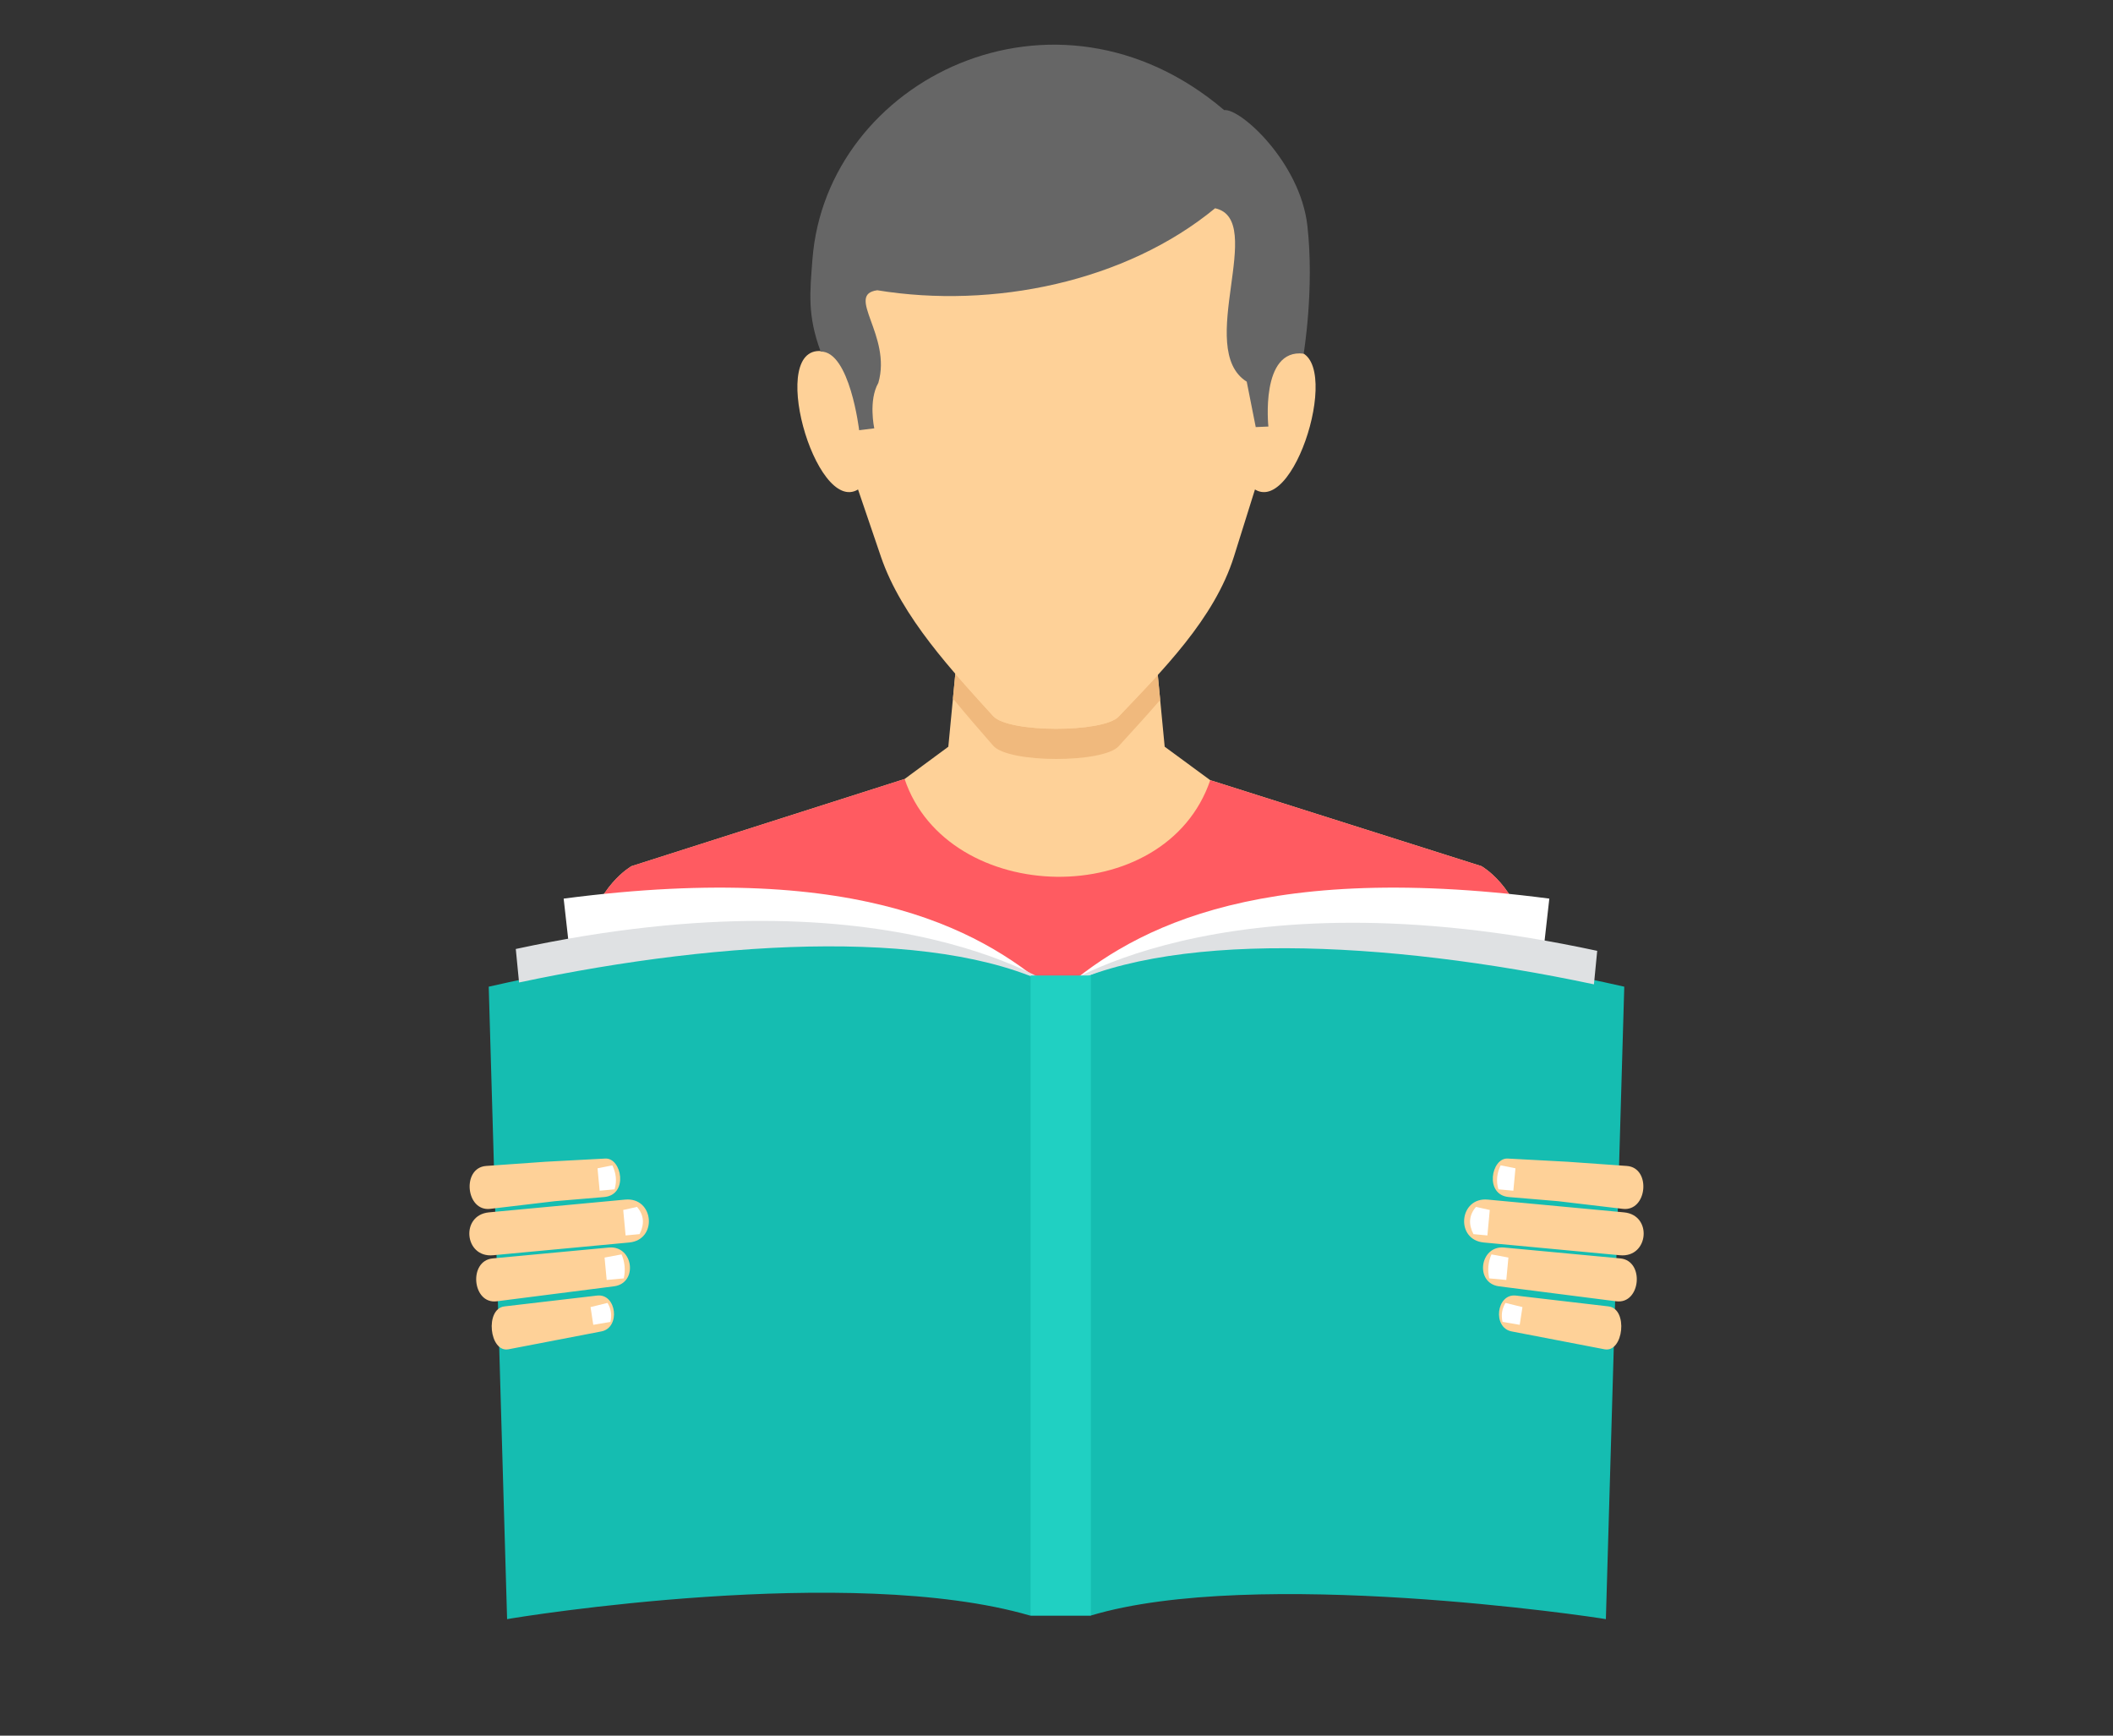 <?xml version="1.0" encoding="UTF-8"?>
<svg width="616px" height="506px" viewBox="0 0 616 506" version="1.1" xmlns="http://www.w3.org/2000/svg" xmlns:xlink="http://www.w3.org/1999/xlink">
    <rect x="0" y="0" width="616" height="506" fill="#333333" stroke="none"/>
    <!-- Generator: Sketch 45 (43475) - http://www.bohemiancoding.com/sketch -->
    <title>Slice</title>
    <desc>Created with Sketch.</desc>
    <defs></defs>
    <g id="Page-1" stroke="none" stroke-width="1" fill="none" fill-rule="evenodd">
        <g id="reading" transform="translate(136, 13)" fill-rule="nonzero">
            <path d="M144.854,158.944 C162.951,158.944 181.045,158.944 199.14,158.944 L203.538,204.696 L216.824,214.449 L295.869,239.505 C295.869,239.505 306.235,245.208 309.282,261.154 C312.322,277.101 313.803,312.359 316.155,333.873 C262.075,395.854 85.621,395.95 27.846,333.875 C30.198,312.361 31.674,277.101 34.718,261.153 C37.761,245.207 48.131,239.504 48.131,239.504 L127.717,214.103 L140.462,204.7 L144.854,158.944 L144.854,158.944 Z" id="Shape" fill="#FED198"></path>
            <path d="M201.529,183.787 L202.227,191.045 C198.185,195.751 194.022,200.248 190.088,204.579 C185.629,209.487 158.035,209.575 153.53,204.38 C149.852,200.135 145.81,195.536 141.811,190.643 L142.503,183.434 C146.275,187.811 150.066,191.934 153.53,195.754 C158.035,200.717 185.629,200.633 190.088,195.943 C193.797,192.041 197.707,188.002 201.529,183.787 L201.529,183.787 Z" id="Shape" fill="#F0B97D"></path>
            <path d="M127.717,214.105 L48.129,239.505 C48.129,239.505 37.762,245.208 34.718,261.154 C31.675,277.101 30.197,312.361 27.846,333.876 C85.621,395.95 262.076,395.855 316.155,333.874 C313.801,312.361 312.322,277.102 309.282,261.155 C306.234,245.209 295.87,239.506 295.87,239.506 L216.824,214.449 C203.729,252.859 140.2,251.257 127.717,214.105 L127.717,214.105 Z" id="Shape" fill="#FF5B61"></path>
            <path d="M104.217,89.455 C87.192,86.436 101.706,137.281 114.142,129.701 L120.815,149.298 C126.827,166.952 141.989,183.026 153.53,195.751 C158.035,200.716 185.629,200.632 190.088,195.941 C202.867,182.503 218.049,167.406 223.75,149.199 L229.857,129.701 C242.31,137.273 256.794,86.439 239.781,89.455 C240.961,49.877 212.974,11.479 172.001,11.303 C131.026,11.479 103.038,49.877 104.217,89.455 L104.217,89.455 Z" id="Shape" fill="#FED198"></path>
            <path d="M220.87,19.096 C225.679,18.537 243.053,34.406 245.136,52.784 C247.222,71.162 244.055,90.104 244.055,90.104 C231.326,88.514 233.769,111.35 233.769,111.35 L230.083,111.51 L227.457,98.269 C212.23,88.727 233.464,51.025 218.231,47.717 C192.163,69.189 153.493,77.135 119.75,71.62 C110.28,72.884 124.059,84.854 120.061,98.623 C117.116,103.767 118.873,111.873 118.873,111.873 L114.468,112.423 C114.468,112.423 111.741,89.39 103.246,89.487 C99.318,78.878 100.126,72.152 100.847,62.672 C104.841,10.126 171.6,-22.857 220.87,19.096 L220.87,19.096 Z" id="Shape" fill="#666666"></path>
            <g id="Group" transform="translate(28, 245)" fill="#FFFFFF">
                <path d="M0.324,3.977 C88.925,-7.605 124.185,14.627 144,32.129 C114.552,15.176 58.035,16.296 2.813,26.163 L0.324,3.977 L0.324,3.977 Z" id="Shape"></path>
                <path d="M287.673,3.977 C199.077,-7.605 163.816,14.626 144.001,32.129 C179.132,11.901 245.157,19.159 285.135,26.478 L287.673,3.977 L287.673,3.977 Z" id="Shape"></path>
            </g>
            <path d="M6.479,274.655 C68.956,260.418 138.974,255.922 172.95,275.484 C206.93,255.923 275.039,260.418 337.52,274.655 C333.943,397.572 336.927,294.981 332.16,459.038 C328.498,458.347 229.752,443.661 182.021,457.983 C174.074,457.978 172.23,457.978 164.251,457.983 C111.847,442.741 15.275,458.39 11.834,459.038 C6.913,289.648 10.174,402.001 6.479,274.655 L6.479,274.655 Z" id="Shape" fill="#15BDB1"></path>
            <g id="Group" transform="translate(14, 255)" fill="#DFE1E3">
                <path d="M0.367,8.663 L1.318,18.429 C61.672,5.618 127.24,2.294 159.769,21.023 L159.769,21.022 C159.655,20.936 111.464,-15.301 0.367,8.663 Z" id="Shape"></path>
                <path d="M315.631,9.204 L314.681,18.971 C254.324,6.16 188.76,2.836 156.229,21.565 L156.228,21.564 C156.343,21.479 204.536,-14.757 315.631,9.204 L315.631,9.204 Z" id="Shape"></path>
            </g>
            <path d="M40.451,324.76 L23.049,325.69 L5.727,326.916 C-1.442,327.428 -0.245,340.268 6.9,339.424 L25.779,337.187 L40.119,335.981 C47.287,335.373 45.268,324.5 40.451,324.76 Z M38.061,364.706 L38.061,364.706 L11.071,367.862 C5.281,368.535 6.675,381.434 12.242,380.366 L39.316,375.157 C44.97,374.069 43.773,364.039 38.061,364.706 L38.061,364.706 Z M41.491,350.703 L41.491,350.703 C48.654,350.032 50.116,361.096 42.977,362.008 L8.805,366.374 C1.67,367.286 0.477,354.54 7.636,353.872 L41.491,350.703 L41.491,350.703 Z M46.262,336.727 L46.262,336.727 C54.65,335.942 55.819,348.446 47.434,349.232 L7.722,352.949 C-0.661,353.734 -1.83,341.23 6.549,340.446 L46.262,336.727 L46.262,336.727 Z" id="Shape" fill="#FED198"></path>
            <g id="Group" transform="translate(36, 326)" fill="#FFFFFF">
                <path d="M2.199,1.601 L2.811,8.136 L7.17,7.728 C7.902,5.279 7.593,2.968 6.516,0.738 L2.199,1.601 Z" id="Shape"></path>
                <path d="M9.686,13.752 L10.38,21.173 L14.45,20.791 C15.889,17.987 15.826,15.323 13.707,12.854 L9.686,13.752 Z" id="Shape"></path>
                <path d="M4.251,27.624 L4.863,34.155 L9.853,33.689 C10.369,31.29 10.172,28.959 9.198,26.7 L4.251,27.624 Z" id="Shape"></path>
                <path d="M0.162,42.062 L0.956,47.233 L5.96,46.376 C6.414,44.408 6.151,42.56 5.11,40.844 L0.162,42.062 Z" id="Shape"></path>
            </g>
            <path d="M303.546,324.76 L320.947,325.69 L338.269,326.916 C345.44,327.428 344.243,340.268 337.098,339.424 L318.217,337.187 L303.88,335.981 C296.709,335.373 298.731,324.5 303.546,324.76 L303.546,324.76 Z M305.936,364.706 L305.936,364.706 L332.928,367.862 C338.718,368.535 337.321,381.434 331.756,380.366 L304.684,375.157 C299.027,374.069 300.223,364.039 305.936,364.706 L305.936,364.706 Z M302.505,350.703 L302.505,350.703 C295.342,350.032 293.881,361.096 301.021,362.008 L335.191,366.374 C342.326,367.286 343.521,354.54 336.362,353.872 L302.505,350.703 L302.505,350.703 Z M297.736,336.727 L297.736,336.727 C289.348,335.942 288.178,348.446 296.565,349.232 L336.277,352.949 C344.658,353.734 345.826,341.23 337.449,340.446 L297.736,336.727 Z" id="Shape" fill="#FED198"></path>
            <g id="Group" transform="translate(292, 326)" fill="#FFFFFF">
                <path d="M13.799,1.601 L13.186,8.136 L8.829,7.728 C8.095,5.279 8.404,2.968 9.483,0.738 L13.799,1.601 Z" id="Shape"></path>
                <path d="M6.313,13.752 L5.618,21.173 L1.548,20.791 C0.107,17.987 0.172,15.323 2.292,12.854 L6.313,13.752 L6.313,13.752 Z" id="Shape"></path>
                <path d="M11.745,27.624 L11.133,34.155 L6.146,33.689 C5.629,31.29 5.827,28.959 6.799,26.7 L11.745,27.624 Z" id="Shape"></path>
                <path d="M15.837,42.062 L15.041,47.233 L10.038,46.376 C9.584,44.408 9.847,42.56 10.888,40.844 L15.837,42.062 L15.837,42.062 Z" id="Shape"></path>
            </g>
            <polygon id="Shape" fill="#20D0C2" points="164.45 457.98 182.023 457.98 182.023 271.391 164.45 271.391"></polygon>
        </g>
    </g>
</svg>